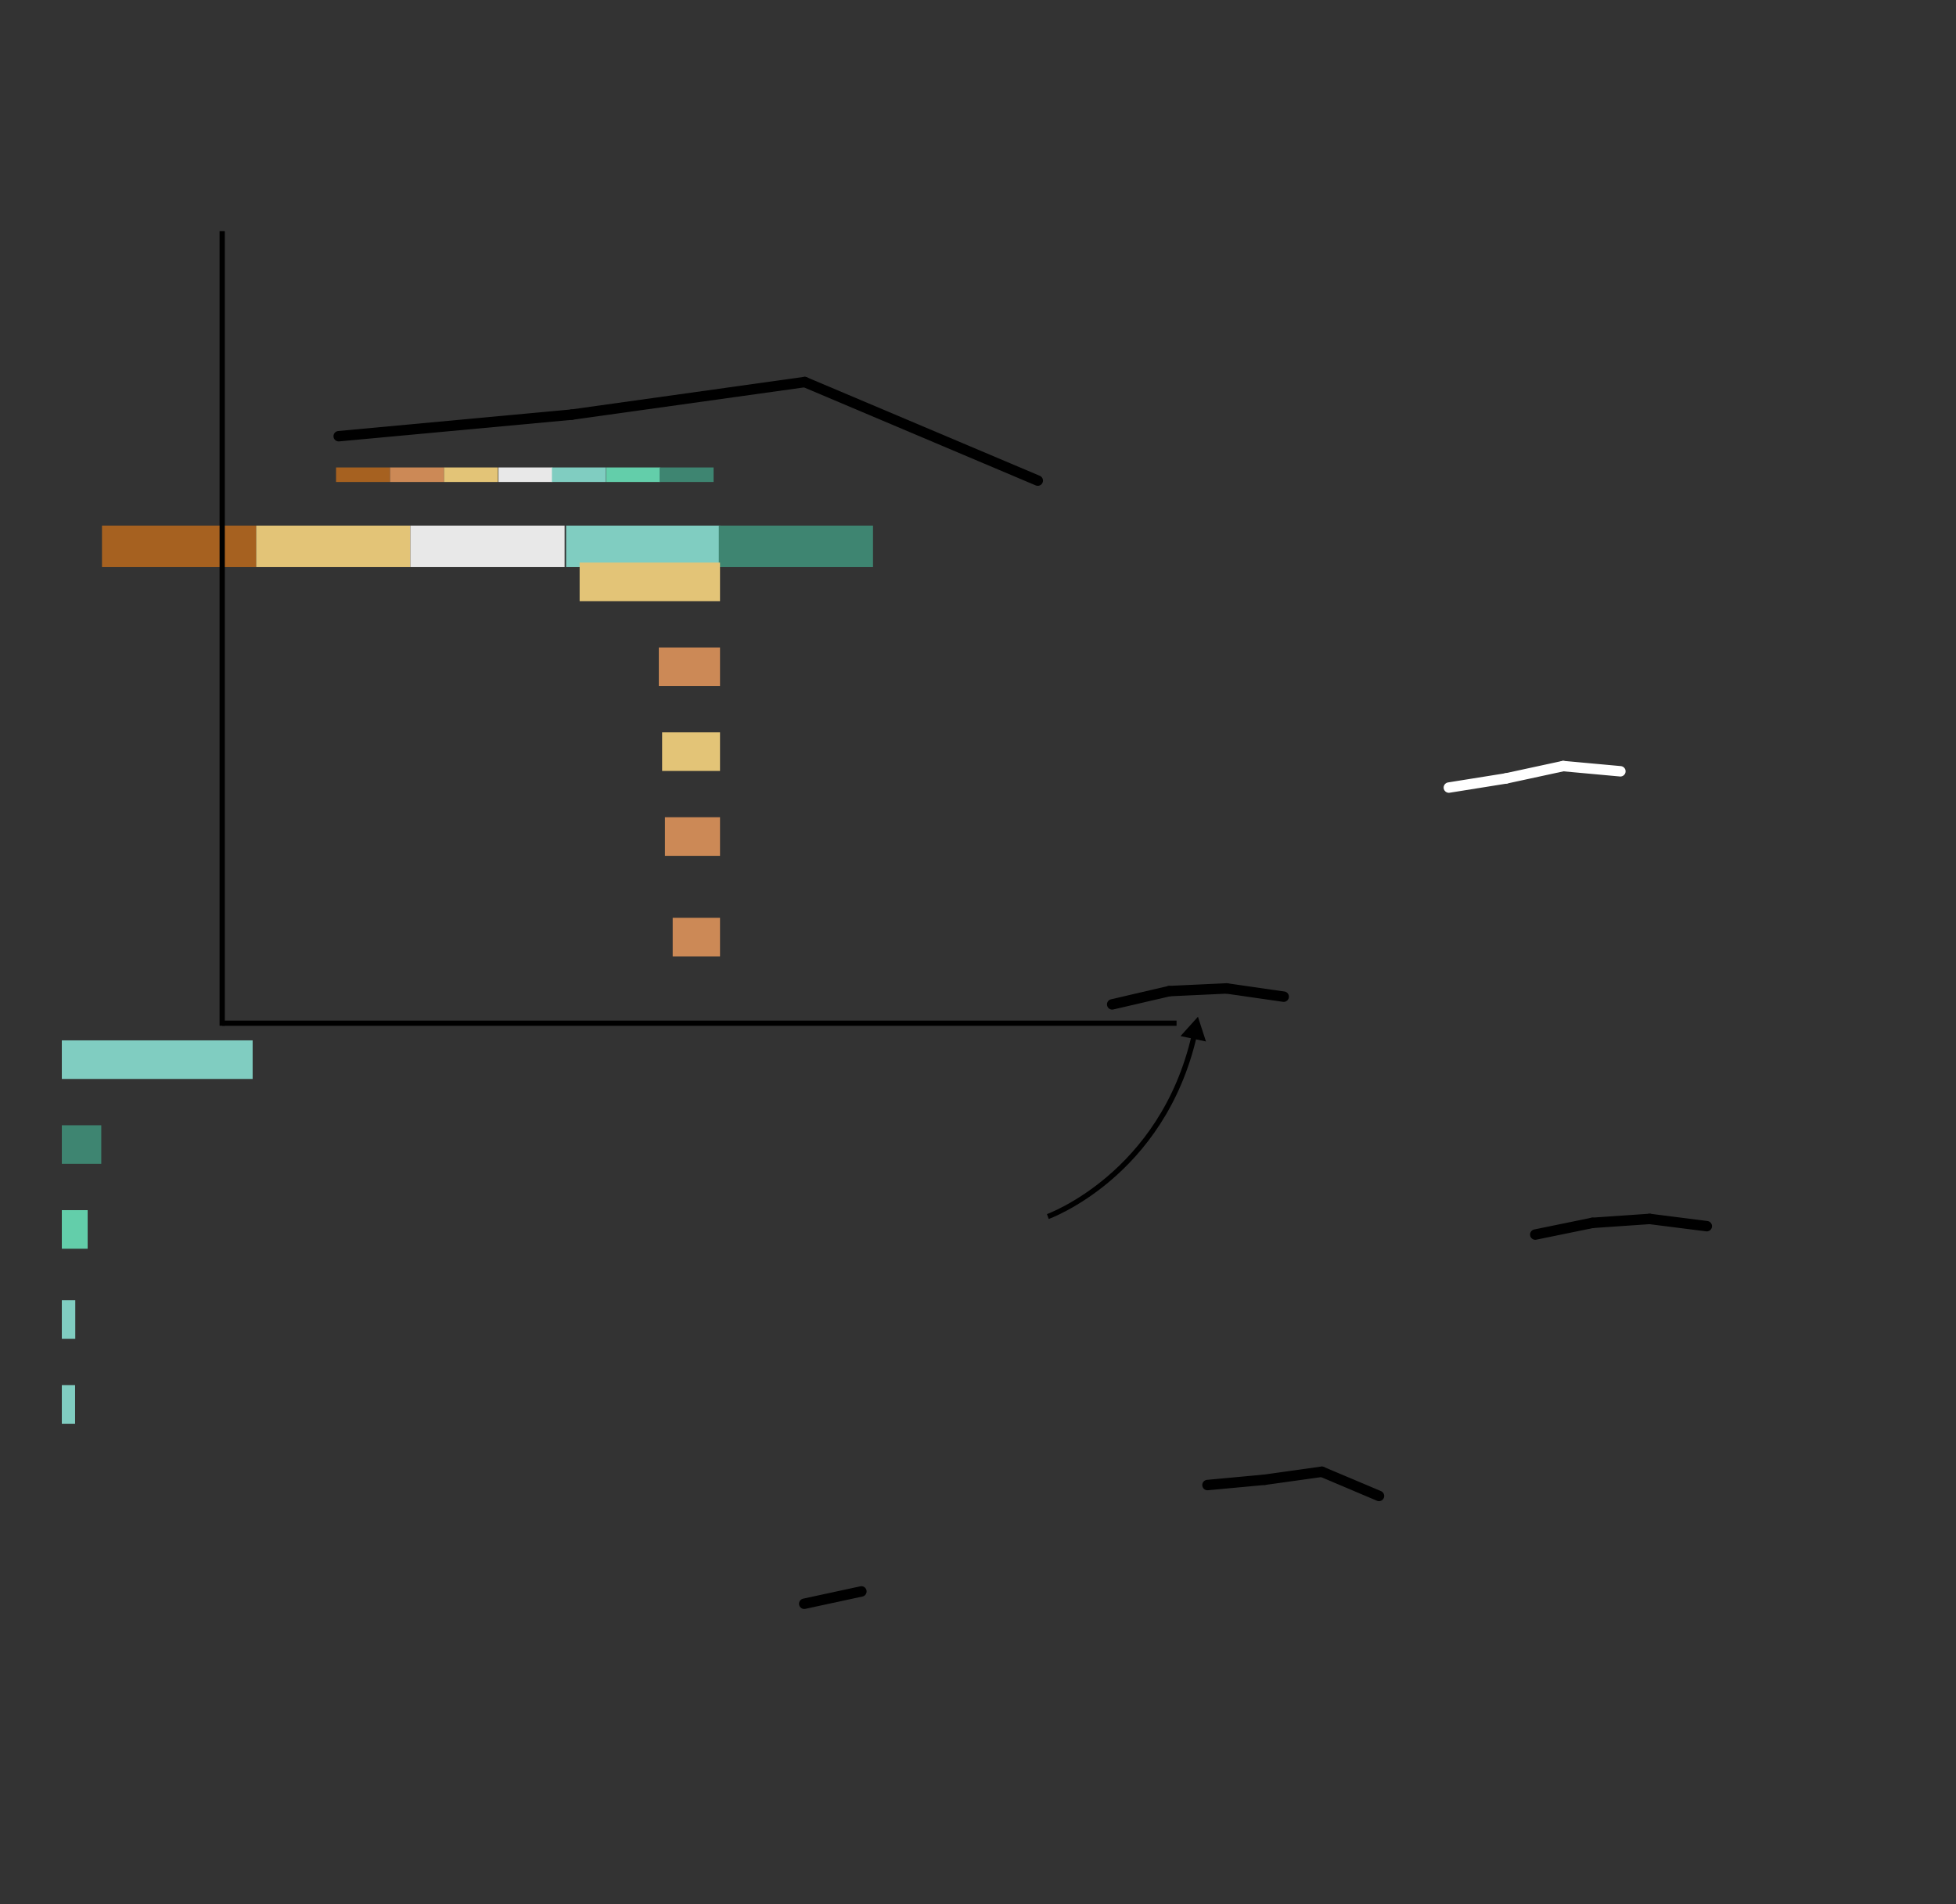 <?xml version="1.0" encoding="utf-8"?>
<!-- Generator: Adobe Illustrator 24.1.0, SVG Export Plug-In . SVG Version: 6.00 Build 0)  -->
<svg version="1.2" baseProfile="tiny" id="g-map-mobile-interactions-img" xmlns="http://www.w3.org/2000/svg" xmlns:xlink="http://www.w3.org/1999/xlink"
	 x="0px" y="0px" viewBox="0 0 375 365.156" xml:space="preserve">
<rect x="0" y="0" width="375" height="365.156" fill="#333333" stroke="none"/>
<g>
	<g id="step1_1_">
		<rect x="19.554" y="100.785" fill="#A66120" width="29.564" height="7.959"/>
		<rect x="49.118" y="100.785" fill="#E3C477" width="29.564" height="7.959"/>
		<rect x="108.53" y="100.785" fill="#80CDC1" width="29.564" height="7.959"/>
		<rect x="78.681" y="100.785" fill="#E8E8E8" width="29.564" height="7.959"/>
		<rect x="137.808" y="100.785" fill="#3E8571" width="29.564" height="7.959"/>
		<g>
			<path fill="none" stroke="#000000" stroke-miterlimit="10" d="M200.891,233.278c0,0,21.955-7.905,28.084-34.788"/>
			<g>
				<polygon points="231.207,199.709 229.667,194.967 226.329,198.671 				"/>
			</g>
		</g>
		<line fill="none" x1="272.393" y1="178.553" x2="316.235" y2="178.553"/>
		
			<line fill="none" stroke="#FFFFFF" stroke-width="2" stroke-linecap="round" stroke-miterlimit="10" x1="288.733" y1="149.266" x2="277.772" y2="151.021"/>
		
			<line fill="none" stroke="#FFFFFF" stroke-width="2" stroke-linecap="round" stroke-miterlimit="10" x1="299.693" y1="146.897" x2="288.733" y2="149.266"/>
		
			<line fill="none" stroke="#FFFFFF" stroke-width="2" stroke-linecap="round" stroke-miterlimit="10" x1="310.654" y1="147.899" x2="299.693" y2="146.897"/>
		
			<line fill="none" stroke="#000000" stroke-width="2" stroke-linecap="round" stroke-miterlimit="10" x1="242.455" y1="283.749" x2="231.494" y2="284.764"/>
		
			<line fill="none" stroke="#000000" stroke-width="2" stroke-linecap="round" stroke-miterlimit="10" x1="253.415" y1="282.217" x2="242.455" y2="283.749"/>
		
			<line fill="none" stroke="#000000" stroke-width="2" stroke-linecap="round" stroke-miterlimit="10" x1="264.376" y1="286.853" x2="253.415" y2="282.217"/>
		<line fill="none" x1="246.859" y1="156.779" x2="246.859" y2="155.981"/>
		<line fill="none" x1="257.819" y1="156.779" x2="257.819" y2="155.981"/>
		
			<line fill="none" stroke="#000000" stroke-width="2" stroke-linecap="round" stroke-miterlimit="10" x1="224.186" y1="190.047" x2="213.226" y2="192.594"/>
		
			<line fill="none" stroke="#000000" stroke-width="2" stroke-linecap="round" stroke-miterlimit="10" x1="235.147" y1="189.537" x2="224.186" y2="190.047"/>
		
			<line fill="none" stroke="#000000" stroke-width="2" stroke-linecap="round" stroke-miterlimit="10" x1="246.107" y1="191.114" x2="235.147" y2="189.537"/>
		
			<line fill="none" stroke="#000000" stroke-width="2" stroke-linecap="round" stroke-miterlimit="10" x1="305.3" y1="234.488" x2="294.339" y2="236.733"/>
		
			<line fill="none" stroke="#000000" stroke-width="2" stroke-linecap="round" stroke-miterlimit="10" x1="316.26" y1="233.734" x2="305.3" y2="234.488"/>
		
			<line fill="none" stroke="#000000" stroke-width="2" stroke-linecap="round" stroke-miterlimit="10" x1="327.221" y1="235.125" x2="316.26" y2="233.734"/>
		<path fill="none" d="M154.184,307.528"/>
		
			<line fill="none" stroke="#000000" stroke-width="2" stroke-linecap="round" stroke-miterlimit="10" x1="165.145" y1="305.161" x2="154.184" y2="307.528"/>
		<rect x="-930.728" y="113.275" fill="#A66120" width="29.564" height="7.959"/>
		<rect x="-901.165" y="113.275" fill="#E3C477" width="29.564" height="7.959"/>
		<rect x="-841.752" y="113.275" fill="#80CDC1" width="29.564" height="7.959"/>
		<rect x="-871.601" y="113.275" fill="#E8E8E8" width="29.564" height="7.959"/>
		<rect x="-812.474" y="113.275" fill="#3E8571" width="29.564" height="7.959"/>
		<g>
			<path fill="none" stroke="#000000" stroke-miterlimit="10" d="M-763.09,251.123c0,0,27.996-14.091,37.968-48.139"/>
			<g>
				<polygon points="-723.001,204.362 -724.188,199.52 -727.789,202.969 				"/>
			</g>
		</g>
		<line fill="none" x1="-634.211" y1="108.93" x2="-633.115" y2="108.93"/>
		<line fill="none" x1="-634.211" y1="92.978" x2="-633.115" y2="92.978"/>
		
			<line fill="none" stroke="#FFFFFF" stroke-width="2" stroke-linecap="round" stroke-miterlimit="10" x1="-617.698" y1="102.289" x2="-628.659" y2="104.045"/>
		
			<line fill="none" stroke="#FFFFFF" stroke-width="2" stroke-linecap="round" stroke-miterlimit="10" x1="-606.738" y1="99.92" x2="-617.698" y2="102.289"/>
		
			<line fill="none" stroke="#FFFFFF" stroke-width="2" stroke-linecap="round" stroke-miterlimit="10" x1="-595.777" y1="100.922" x2="-606.738" y2="99.92"/>
		
			<line fill="none" stroke="#000000" stroke-width="2" stroke-linecap="round" stroke-miterlimit="10" x1="-684.768" y1="347.404" x2="-695.728" y2="348.419"/>
		
			<line fill="none" stroke="#000000" stroke-width="2" stroke-linecap="round" stroke-miterlimit="10" x1="-673.807" y1="345.871" x2="-684.768" y2="347.404"/>
		
			<line fill="none" stroke="#000000" stroke-width="2" stroke-linecap="round" stroke-miterlimit="10" x1="-662.847" y1="350.508" x2="-673.807" y2="345.871"/>
		<line fill="none" x1="-728.037" y1="217.197" x2="-684.196" y2="217.197"/>
		<line fill="none" x1="-728.037" y1="217.197" x2="-728.037" y2="216.4"/>
		<line fill="none" x1="-717.077" y1="217.197" x2="-717.077" y2="216.4"/>
		<line fill="none" x1="-706.117" y1="217.197" x2="-706.117" y2="216.4"/>
		<line fill="none" x1="-695.156" y1="217.197" x2="-695.156" y2="216.4"/>
		<line fill="none" x1="-684.196" y1="217.197" x2="-684.196" y2="216.4"/>
		<line fill="none" x1="-728.037" y1="217.197" x2="-726.941" y2="217.197"/>
		<line fill="none" x1="-728.037" y1="206.563" x2="-726.941" y2="206.563"/>
		<line fill="none" x1="-728.037" y1="195.928" x2="-726.941" y2="195.928"/>
		
			<line fill="none" stroke="#000000" stroke-width="2" stroke-linecap="round" stroke-miterlimit="10" x1="-711.597" y1="192.916" x2="-722.557" y2="195.464"/>
		
			<line fill="none" stroke="#000000" stroke-width="2" stroke-linecap="round" stroke-miterlimit="10" x1="-700.636" y1="192.406" x2="-711.597" y2="192.916"/>
		
			<line fill="none" stroke="#000000" stroke-width="2" stroke-linecap="round" stroke-miterlimit="10" x1="-689.676" y1="193.983" x2="-700.636" y2="192.406"/>
		<line fill="none" x1="-593.509" y1="255.339" x2="-592.413" y2="255.339"/>
		
			<line fill="none" stroke="#000000" stroke-width="2" stroke-linecap="round" stroke-miterlimit="10" x1="-577.068" y1="261.626" x2="-588.029" y2="263.871"/>
		
			<line fill="none" stroke="#000000" stroke-width="2" stroke-linecap="round" stroke-miterlimit="10" x1="-566.108" y1="260.872" x2="-577.068" y2="261.626"/>
		
			<line fill="none" stroke="#000000" stroke-width="2" stroke-linecap="round" stroke-miterlimit="10" x1="-555.148" y1="262.263" x2="-566.108" y2="260.872"/>
		<line fill="none" x1="-870.093" y1="375.181" x2="-868.997" y2="375.181"/>
		
			<line fill="none" stroke="#000000" stroke-width="2" stroke-linecap="round" stroke-miterlimit="10" x1="-831.732" y1="382.875" x2="-842.692" y2="385.242"/>
		<rect x="-1885.685" y="121.558" fill="#A66120" width="29.564" height="7.959"/>
		<rect x="-1856.121" y="121.558" fill="#E3C477" width="29.564" height="7.959"/>
		<rect x="-1796.709" y="121.558" fill="#80CDC1" width="29.564" height="7.959"/>
		<rect x="-1826.558" y="121.558" fill="#E8E8E8" width="29.564" height="7.959"/>
		<rect x="-1767.43" y="121.558" fill="#3E8571" width="29.564" height="7.959"/>
		<g>
			<path fill="none" stroke="#000000" stroke-miterlimit="10" d="M-1661.63,285.242c0,0,46.03-3.908,70.597-38.183"/>
			<g>
				<polygon points="-1589.402,249.065 -1589.012,244.094 -1593.512,246.241 				"/>
			</g>
		</g>
		<line fill="none" x1="-1497.408" y1="142.126" x2="-1496.312" y2="142.126"/>
		<line fill="none" x1="-1497.408" y1="126.175" x2="-1496.312" y2="126.175"/>
		
			<line fill="none" stroke="#FFFFFF" stroke-width="2" stroke-linecap="round" stroke-miterlimit="10" x1="-1480.896" y1="135.486" x2="-1491.856" y2="137.241"/>
		
			<line fill="none" stroke="#FFFFFF" stroke-width="2" stroke-linecap="round" stroke-miterlimit="10" x1="-1469.935" y1="133.117" x2="-1480.896" y2="135.486"/>
		
			<line fill="none" stroke="#FFFFFF" stroke-width="2" stroke-linecap="round" stroke-miterlimit="10" x1="-1458.975" y1="134.119" x2="-1469.935" y2="133.117"/>
		
			<line fill="none" stroke="#000000" stroke-width="2" stroke-linecap="round" stroke-miterlimit="10" x1="-1568.391" y1="426.714" x2="-1579.352" y2="427.729"/>
		
			<line fill="none" stroke="#000000" stroke-width="2" stroke-linecap="round" stroke-miterlimit="10" x1="-1557.431" y1="425.181" x2="-1568.391" y2="426.714"/>
		
			<line fill="none" stroke="#000000" stroke-width="2" stroke-linecap="round" stroke-miterlimit="10" x1="-1546.47" y1="429.818" x2="-1557.431" y2="425.181"/>
		<line fill="none" x1="-1592.143" y1="257.226" x2="-1592.143" y2="256.428"/>
		<line fill="none" x1="-1592.143" y1="257.226" x2="-1592.143" y2="225.323"/>
		<line fill="none" x1="-1592.143" y1="257.226" x2="-1591.047" y2="257.226"/>
		<line fill="none" x1="-1592.143" y1="246.591" x2="-1591.047" y2="246.591"/>
		<line fill="none" x1="-1592.143" y1="235.957" x2="-1591.047" y2="235.957"/>
		<line fill="none" x1="-1592.143" y1="225.323" x2="-1591.047" y2="225.323"/>
		
			<line fill="none" stroke="#000000" stroke-width="2" stroke-linecap="round" stroke-miterlimit="10" x1="-1575.702" y1="232.945" x2="-1586.662" y2="235.492"/>
		
			<line fill="none" stroke="#000000" stroke-width="2" stroke-linecap="round" stroke-miterlimit="10" x1="-1564.742" y1="232.435" x2="-1575.702" y2="232.945"/>
		
			<line fill="none" stroke="#000000" stroke-width="2" stroke-linecap="round" stroke-miterlimit="10" x1="-1553.781" y1="234.012" x2="-1564.742" y2="232.435"/>
		<line fill="none" x1="-1438.697" y1="318.349" x2="-1437.6" y2="318.349"/>
		
			<line fill="none" stroke="#000000" stroke-width="2" stroke-linecap="round" stroke-miterlimit="10" x1="-1422.256" y1="324.635" x2="-1433.216" y2="326.88"/>
		
			<line fill="none" stroke="#000000" stroke-width="2" stroke-linecap="round" stroke-miterlimit="10" x1="-1411.295" y1="323.881" x2="-1422.256" y2="324.635"/>
		
			<line fill="none" stroke="#000000" stroke-width="2" stroke-linecap="round" stroke-miterlimit="10" x1="-1400.335" y1="325.272" x2="-1411.295" y2="323.881"/>
		<path fill="#AFAFAF" d="M-1763.314,507.473"/>
		
			<line fill="none" stroke="#000000" stroke-width="2" stroke-linecap="round" stroke-miterlimit="10" x1="-1752.354" y1="505.105" x2="-1763.314" y2="507.473"/>
	</g>
	<g id="step2_1_">
		<rect x="-1712.877" y="73.032" fill="#F9D687" width="60.317" height="180.312"/>
		
		
		<line stroke="#000000" stroke-miterlimit="10" x1="42.597" y1="196.204" x2="225.566" y2="196.204"/>
		<line x1="42.597" y1="196.204" x2="42.597" y2="192.953"/>
		<line fill="none" x1="87.272" y1="196.204" x2="87.272" y2="192.953"/>
		<line fill="none" x1="131.946" y1="196.204" x2="131.946" y2="192.953"/>
		<line fill="none" x1="176.62" y1="196.204" x2="176.62" y2="192.953"/>
		<line fill="none" stroke="#000000" stroke-miterlimit="10" x1="42.597" y1="196.693" x2="42.597" y2="44.311"/>
		<line fill="none" x1="42.597" y1="196.204" x2="47.065" y2="196.204"/>
		<line fill="none" x1="42.597" y1="131.186" x2="47.065" y2="131.186"/>
		<line fill="none" x1="42.597" y1="43.822" x2="47.065" y2="43.822"/>
		
			<line fill="none" stroke="#000000" stroke-width="2" stroke-linecap="round" stroke-miterlimit="10" x1="109.609" y1="79.506" x2="64.934" y2="83.644"/>
		
			<line fill="none" stroke="#000000" stroke-width="2" stroke-linecap="round" stroke-miterlimit="10" x1="154.283" y1="73.259" x2="109.609" y2="79.506"/>
		
			<line fill="none" stroke="#000000" stroke-width="2" stroke-linecap="round" stroke-miterlimit="10" x1="198.958" y1="92.158" x2="154.283" y2="73.259"/>
		<line stroke="#000000" stroke-miterlimit="10" x1="-1860.844" y1="253.344" x2="-1630.098" y2="253.344"/>
		<line x1="-1860.844" y1="253.344" x2="-1860.844" y2="249.037"/>
		<line fill="none" x1="-1801.657" y1="253.344" x2="-1801.657" y2="249.037"/>
		<line fill="none" x1="-1742.471" y1="253.344" x2="-1742.471" y2="249.037"/>
		<line fill="none" x1="-1683.284" y1="253.344" x2="-1683.284" y2="249.037"/>
		<line fill="none" x1="-1630.098" y1="253.344" x2="-1630.098" y2="249.037"/>
		<line fill="none" stroke="#000000" stroke-miterlimit="10" x1="-1860.844" y1="253.992" x2="-1860.844" y2="81.716"/>
		<line fill="none" x1="-1860.844" y1="253.344" x2="-1854.925" y2="253.344"/>
		<line fill="none" x1="-1860.844" y1="167.206" x2="-1854.925" y2="167.206"/>
		<line fill="none" x1="-1860.844" y1="81.068" x2="-1854.925" y2="81.068"/>
		
			<line fill="none" stroke="#000000" stroke-width="2" stroke-linecap="round" stroke-miterlimit="10" x1="-1772.064" y1="98.739" x2="-1831.25" y2="104.22"/>
		
			<line fill="none" stroke="#000000" stroke-width="2" stroke-linecap="round" stroke-miterlimit="10" x1="-1712.877" y1="90.462" x2="-1772.064" y2="98.739"/>
		
			<line fill="none" stroke="#000000" stroke-width="2" stroke-linecap="round" stroke-miterlimit="10" x1="-1653.691" y1="115.501" x2="-1712.877" y2="90.462"/>
		<line stroke="#000000" stroke-miterlimit="10" x1="-911.974" y1="197.743" x2="-718.528" y2="197.743"/>
		<line x1="-911.974" y1="197.743" x2="-911.974" y2="194.132"/>
		<line fill="none" x1="-862.355" y1="197.743" x2="-862.355" y2="194.132"/>
		<line fill="none" x1="-812.736" y1="197.743" x2="-812.736" y2="194.132"/>
		<line fill="none" x1="-763.117" y1="197.743" x2="-763.117" y2="194.132"/>
		<line fill="none" x1="-718.528" y1="197.743" x2="-718.528" y2="194.132"/>
		
			<line fill="none" stroke="#000000" stroke-width="2" stroke-linecap="round" stroke-miterlimit="10" x1="-837.546" y1="68.129" x2="-887.164" y2="72.725"/>
		
			<line fill="none" stroke="#000000" stroke-width="2" stroke-linecap="round" stroke-miterlimit="10" x1="-787.927" y1="61.191" x2="-837.546" y2="68.129"/>
		
			<line fill="none" stroke="#000000" stroke-width="2" stroke-linecap="round" stroke-miterlimit="10" x1="-738.308" y1="82.182" x2="-787.927" y2="61.191"/>
		<line fill="none" stroke="#000000" stroke-miterlimit="10" x1="-911.974" y1="198.286" x2="-911.974" y2="53.858"/>
	</g>
	<g id="step3_1_">
		<rect x="64.424" y="89.637" fill="#A66120" width="10.347" height="2.786"/>
		<rect x="74.772" y="89.637" fill="#CC8956" width="10.347" height="2.786"/>
		<rect x="116.211" y="89.637" fill="#63CEAA" width="10.347" height="2.786"/>
		<rect x="95.566" y="89.637" fill="#E8E8E8" width="10.347" height="2.786"/>
		<polyline fill="#3E8571" points="136.805,92.423 126.458,92.423 126.458,89.637 136.805,89.637 		"/>
		<rect x="85.119" y="89.637" fill="#E3C477" width="10.347" height="2.786"/>
		<rect x="105.813" y="89.637" fill="#80CDC1" width="10.347" height="2.786"/>
		<line fill="none" x1="9.456" y1="250.572" x2="9.41" y2="148.018"/>
		<rect x="111.126" y="107.875" fill="#E3C477" width="26.913" height="7.4"/>
		<rect x="126.307" y="124.154" fill="#CC8956" width="11.733" height="7.4"/>
		<rect x="126.941" y="140.432" fill="#E3C477" width="11.099" height="7.4"/>
		<rect x="127.483" y="156.711" fill="#CC8956" width="10.557" height="7.4"/>
		<rect x="128.966" y="175.989" fill="#CC8956" width="9.073" height="7.4"/>
		<rect x="11.852" y="199.494" fill="#80CDC1" width="36.583" height="7.4"/>
		<rect x="11.852" y="215.773" fill="#3E8571" width="7.563" height="7.4"/>
		<rect x="11.852" y="232.051" fill="#63CEAA" width="4.954" height="7.4"/>
		<rect x="11.852" y="249.33" fill="#80CDC1" width="2.579" height="7.4"/>
		<rect x="11.852" y="265.608" fill="#80CDC1" width="2.543" height="7.4"/>
		<rect x="-887.369" y="80.693" fill="#A66120" width="20.695" height="5.572"/>
		<rect x="-866.674" y="80.693" fill="#CC8956" width="20.695" height="5.572"/>
		<rect x="-783.797" y="80.693" fill="#63CEAA" width="20.695" height="5.572"/>
		<rect x="-825.086" y="80.692" fill="#E8E8E8" width="20.695" height="5.572"/>
		<rect x="-763.302" y="80.693" fill="#3E8571" width="20.695" height="5.572"/>
		<rect x="-845.98" y="80.692" fill="#E3C477" width="20.695" height="5.572"/>
		<rect x="-804.591" y="80.693" fill="#80CDC1" width="20.695" height="5.572"/>
		<line fill="none" x1="-848.787" y1="295.464" x2="-750.59" y2="295.464"/>
		<line fill="none" x1="-805.144" y1="295.464" x2="-805.144" y2="148.629"/>
		<rect x="-843.591" y="106.685" fill="#E3C477" width="38.447" height="10.572"/>
		<rect x="-821.905" y="126.368" fill="#CC8956" width="16.761" height="10.572"/>
		<rect x="-820.999" y="146.052" fill="#E3C477" width="15.856" height="10.572"/>
		<rect x="-820.225" y="164.735" fill="#CC8956" width="15.081" height="10.572"/>
		<rect x="-818.106" y="184.419" fill="#CC8956" width="12.962" height="10.572"/>
		<rect x="-805.144" y="204.102" fill="#80CDC1" width="52.262" height="10.572"/>
		<rect x="-805.144" y="223.786" fill="#3E8571" width="10.805" height="10.572"/>
		<rect x="-805.144" y="243.469" fill="#63CEAA" width="7.078" height="10.572"/>
		<rect x="-805.144" y="263.153" fill="#80CDC1" width="3.685" height="10.572"/>
		<rect x="-805.144" y="282.836" fill="#80CDC1" width="3.632" height="10.572"/>
		<rect x="-1837.816" y="92.073" fill="#A66120" width="20.695" height="5.572"/>
		<rect x="-1817.122" y="92.073" fill="#CC8956" width="20.695" height="5.572"/>
		<rect x="-1734.244" y="92.073" fill="#63CEAA" width="20.695" height="5.572"/>
		<rect x="-1775.533" y="92.073" fill="#E8E8E8" width="20.695" height="5.572"/>
		<rect x="-1713.749" y="92.073" fill="#3E8571" width="20.695" height="5.572"/>
		<rect x="-1796.427" y="92.073" fill="#E3C477" width="20.695" height="5.572"/>
		<rect x="-1755.038" y="92.073" fill="#80CDC1" width="20.695" height="5.572"/>
		<line fill="none" x1="-1802.813" y1="338.075" x2="-1680.067" y2="338.075"/>
		<line fill="none" x1="-1748.259" y1="338.075" x2="-1748.259" y2="191.24"/>
		<rect x="-1796.319" y="117.295" fill="#E3C477" width="48.059" height="10.572"/>
		<rect x="-1769.211" y="139.979" fill="#CC8956" width="20.951" height="10.572"/>
		<rect x="-1768.079" y="162.662" fill="#E3C477" width="19.819" height="10.572"/>
		<rect x="-1767.11" y="185.346" fill="#CC8956" width="18.851" height="10.572"/>
		<rect x="-1764.462" y="208.029" fill="#CC8956" width="16.203" height="10.572"/>
		<rect x="-1748.259" y="232.713" fill="#80CDC1" width="65.327" height="10.572"/>
		<rect x="-1748.259" y="255.396" fill="#3E8571" width="13.506" height="10.572"/>
		<rect x="-1748.259" y="278.08" fill="#63CEAA" width="8.847" height="10.572"/>
		<rect x="-1748.259" y="301.763" fill="#80CDC1" width="4.606" height="10.572"/>
		<rect x="-1748.259" y="325.447" fill="#80CDC1" width="4.54" height="10.572"/>
	</g>
</g>
<style>
#g-map-mobile-interactions-img rect, #g-map-mobile-interactions-img circle, #g-map-mobile-interactions-img path, #g-map-mobile-interactions-img line, #g-map-mobile-interactions-img polyline, #g-map-mobile-interactions-img polygon { vector-effect: non-scaling-stroke; }
</style>
</svg>


